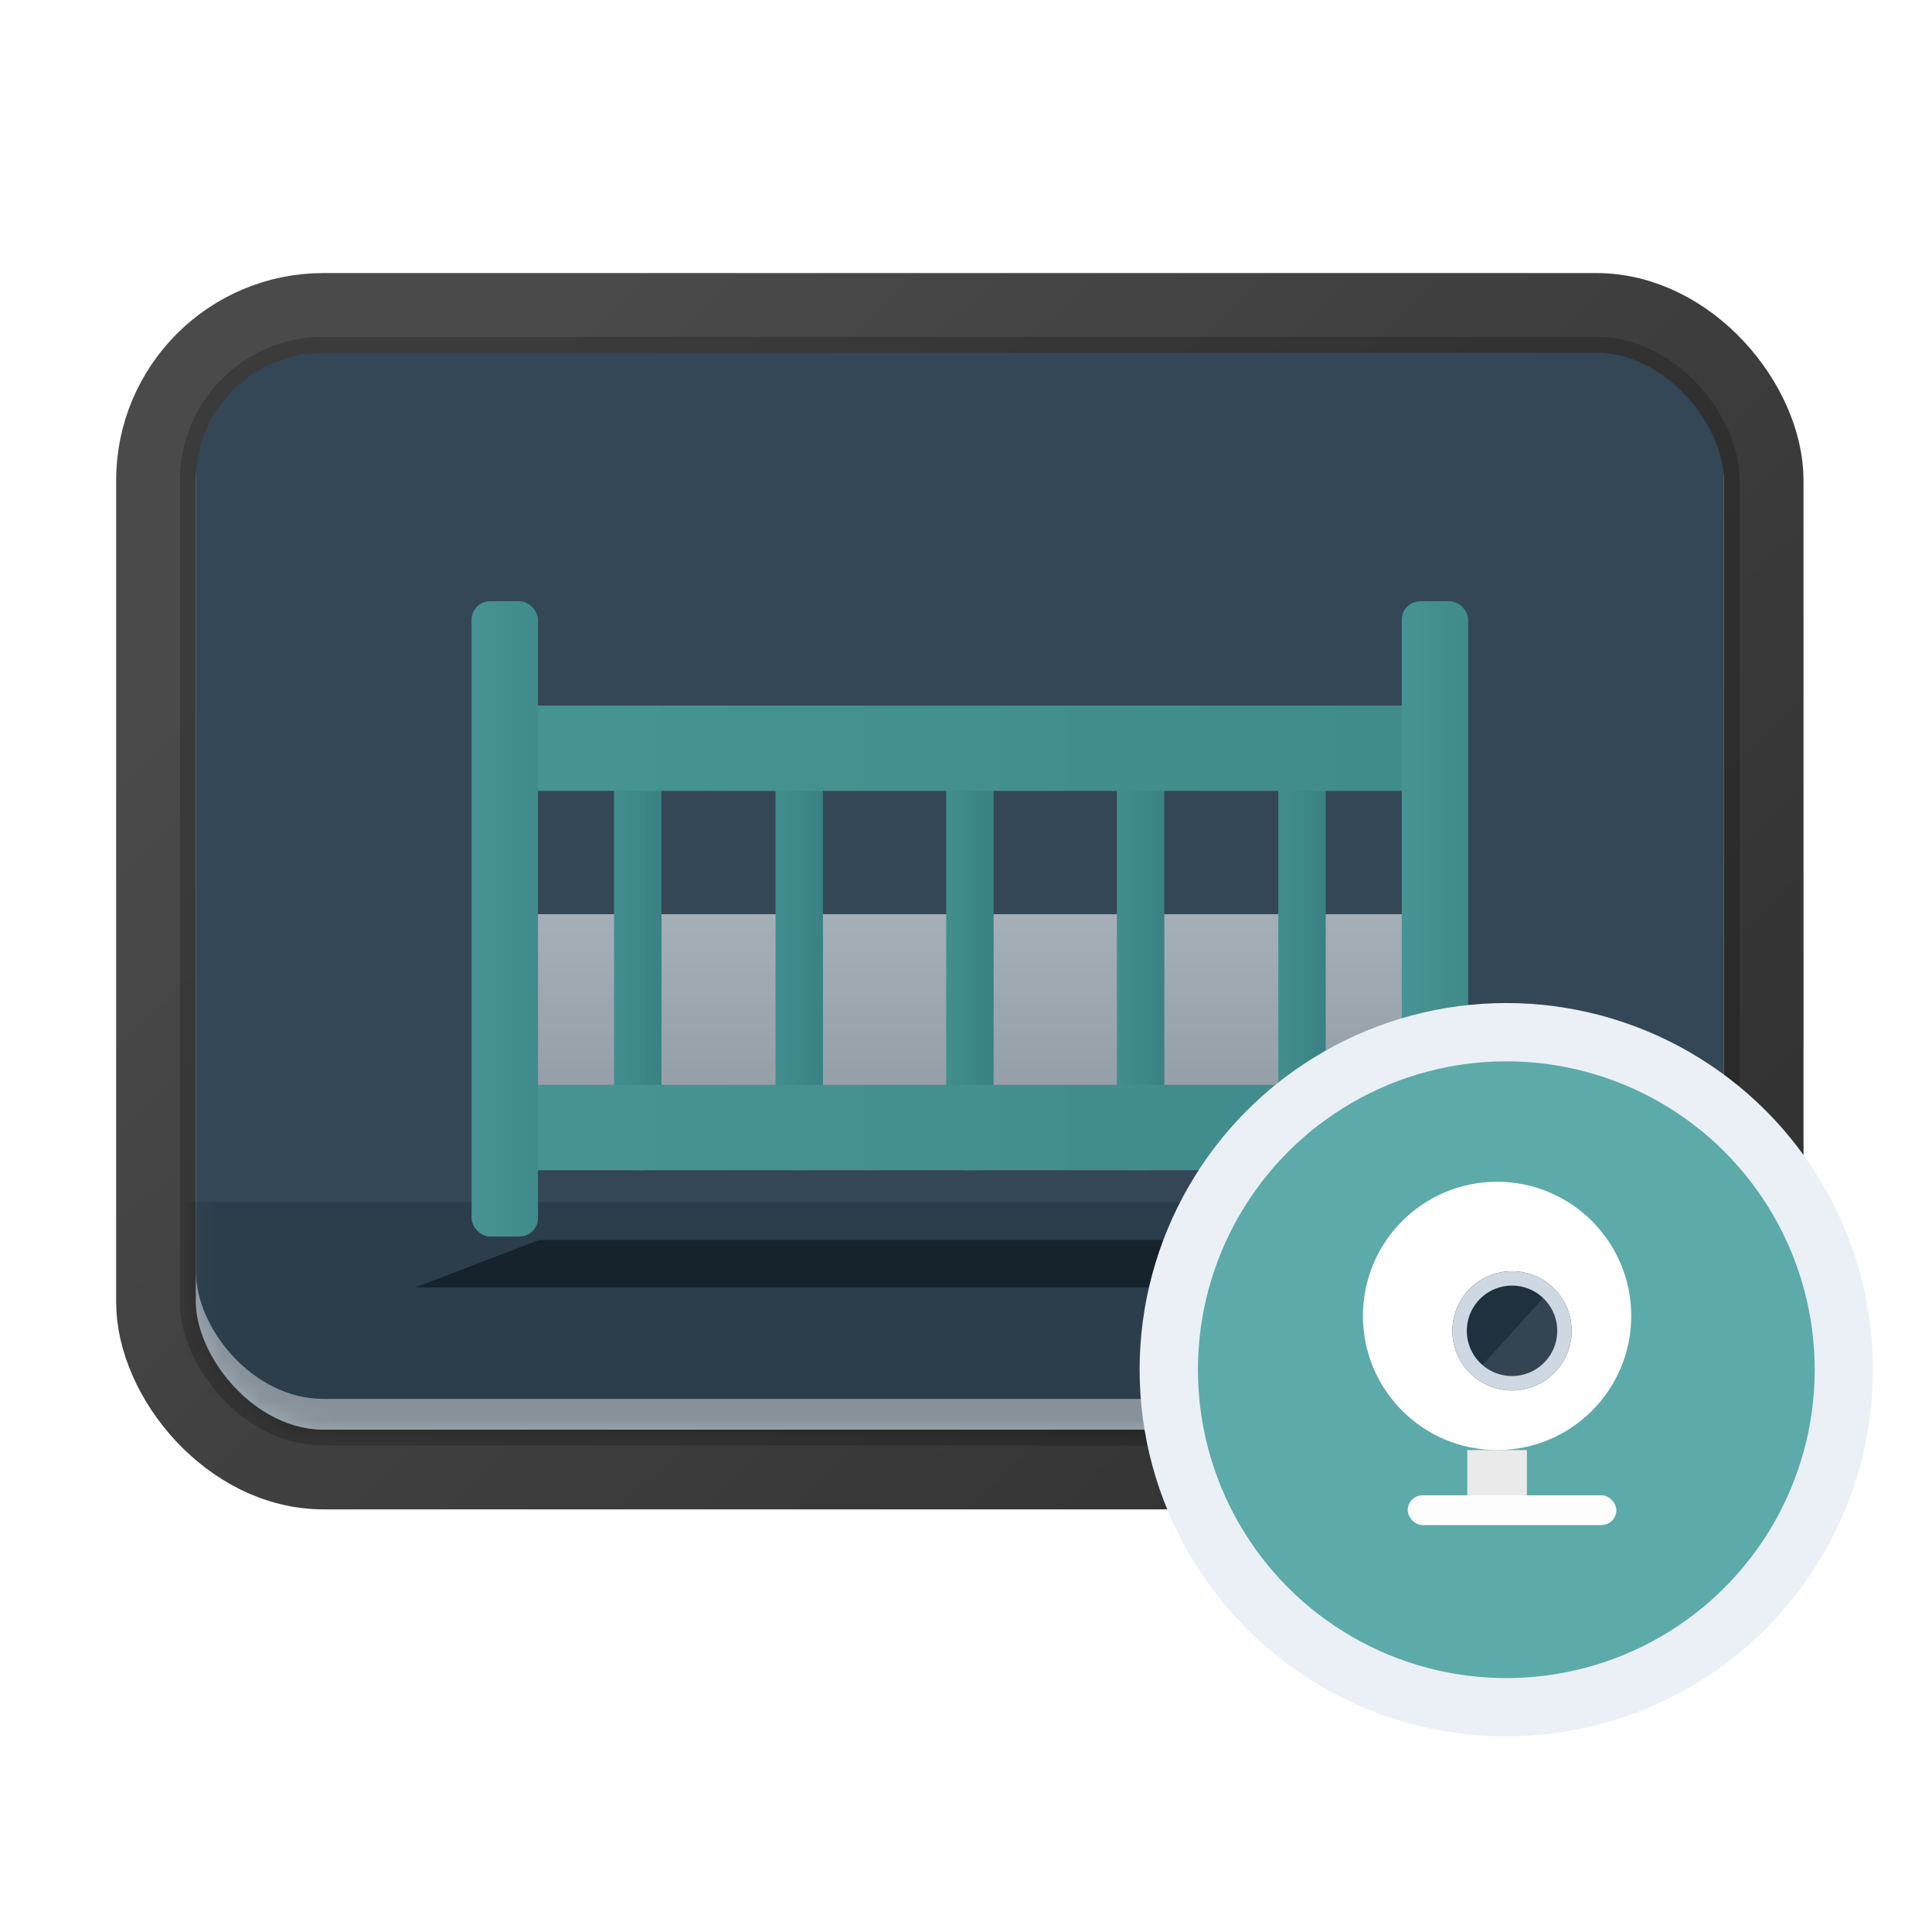 <svg width="100" height="100" viewBox="0 0 100 100" fill="none" xmlns="http://www.w3.org/2000/svg">
<g filter="url(#filter0_i_3952_110697)">
<rect x="10.138" y="18.261" width="79.084" height="55.737" rx="6.604" fill="#43505C"/>
</g>
<rect x="8.075" y="16.197" width="83.211" height="59.864" rx="8.667" stroke="url(#paint0_linear_3952_110697)" stroke-width="4.127"/>
<mask id="mask0_3952_110697" style="mask-type:alpha" maskUnits="userSpaceOnUse" x="10" y="18" width="80" height="56">
<rect x="10.138" y="18.261" width="79.084" height="55.737" rx="6.604" fill="#1E3A4E"/>
</mask>
<g mask="url(#mask0_3952_110697)">
<rect opacity="0.2" x="9.385" y="62.22" width="84.088" height="12.22" fill="black"/>
</g>
<g opacity="0.7" filter="url(#filter1_f_3952_110697)">
<path d="M27.894 64.184H73L79.404 66.638H21.49L27.894 64.184Z" fill="black"/>
</g>
<rect x="24.438" y="47.318" width="51.042" height="9.816" fill="url(#paint1_linear_3952_110697)"/>
<rect x="31.784" y="37.993" width="2.454" height="22.576" rx="0.982" fill="url(#paint2_linear_3952_110697)"/>
<rect x="40.142" y="37.993" width="2.454" height="22.576" rx="0.982" fill="url(#paint3_linear_3952_110697)"/>
<rect x="48.976" y="37.993" width="2.454" height="22.576" rx="0.982" fill="url(#paint4_linear_3952_110697)"/>
<rect x="57.81" y="37.993" width="2.454" height="22.576" rx="0.982" fill="url(#paint5_linear_3952_110697)"/>
<rect x="66.165" y="37.993" width="2.454" height="22.576" rx="0.982" fill="url(#paint6_linear_3952_110697)"/>
<g filter="url(#filter2_i_3952_110697)">
<rect x="25.417" y="37.502" width="49.079" height="4.417" fill="url(#paint7_linear_3952_110697)"/>
</g>
<g filter="url(#filter3_i_3952_110697)">
<rect x="25.417" y="57.134" width="49.079" height="4.417" fill="url(#paint8_linear_3952_110697)"/>
</g>
<g filter="url(#filter4_i_3952_110697)">
<rect x="24.41" y="32.103" width="3.436" height="32.883" rx="0.957" fill="url(#paint9_linear_3952_110697)"/>
</g>
<g filter="url(#filter5_i_3952_110697)">
<rect x="72.556" y="32.103" width="3.436" height="32.883" rx="0.957" fill="url(#paint10_linear_3952_110697)"/>
</g>
<rect x="10.138" y="18.261" width="79.084" height="55.737" rx="6.604" fill="#1E3A4E" fill-opacity="0.4"/>
<rect x="9.725" y="17.848" width="79.909" height="56.562" rx="7.016" stroke="black" stroke-opacity="0.2" stroke-width="0.825"/>
<circle cx="77.965" cy="70.896" r="18.979" fill="#EAF0F5"/>
<circle cx="77.967" cy="70.896" r="15.962" fill="#5DAAAA"/>
<g filter="url(#filter6_d_3952_110697)">
<g filter="url(#filter7_i_3952_110697)">
<rect x="76.718" y="75.055" width="3.086" height="3.858" fill="#EAEAEA"/>
</g>
<g filter="url(#filter8_i_3952_110697)">
<circle cx="78.261" cy="68.883" r="6.944" fill="white"/>
</g>
<circle cx="78.262" cy="68.883" r="3.086" fill="#1F303F"/>
<path fill-rule="evenodd" clip-rule="evenodd" d="M75.958 70.935C76.523 71.57 77.347 71.969 78.263 71.969C79.967 71.969 81.349 70.588 81.349 68.883C81.349 67.995 80.974 67.194 80.373 66.631L76.245 71.195L75.958 70.935Z" fill="white" fill-opacity="0.1"/>
<circle cx="78.262" cy="68.883" r="2.713" stroke="#CDD8E2" stroke-width="0.746"/>
<rect x="72.862" y="77.395" width="10.801" height="1.543" rx="0.772" fill="#FDFDFD"/>
</g>
<defs>
<filter id="filter0_i_3952_110697" x="6.011" y="12.543" width="87.338" height="65.582" filterUnits="userSpaceOnUse" color-interpolation-filters="sRGB">
<feFlood flood-opacity="0" result="BackgroundImageFix"/>
<feBlend mode="normal" in="SourceGraphic" in2="BackgroundImageFix" result="shape"/>
<feColorMatrix in="SourceAlpha" type="matrix" values="0 0 0 0 0 0 0 0 0 0 0 0 0 0 0 0 0 0 127 0" result="hardAlpha"/>
<feOffset dy="-1.591"/>
<feGaussianBlur stdDeviation="0.795"/>
<feComposite in2="hardAlpha" operator="arithmetic" k2="-1" k3="1"/>
<feColorMatrix type="matrix" values="0 0 0 0 0.3 0 0 0 0 0.685 0 0 0 0 0.635 0 0 0 0.9 0"/>
<feBlend mode="normal" in2="shape" result="effect1_innerShadow_3952_110697"/>
</filter>
<filter id="filter1_f_3952_110697" x="18.055" y="60.748" width="64.785" height="9.325" filterUnits="userSpaceOnUse" color-interpolation-filters="sRGB">
<feFlood flood-opacity="0" result="BackgroundImageFix"/>
<feBlend mode="normal" in="SourceGraphic" in2="BackgroundImageFix" result="shape"/>
<feGaussianBlur stdDeviation="1.718" result="effect1_foregroundBlur_3952_110697"/>
</filter>
<filter id="filter2_i_3952_110697" x="25.417" y="36.52" width="49.079" height="5.399" filterUnits="userSpaceOnUse" color-interpolation-filters="sRGB">
<feFlood flood-opacity="0" result="BackgroundImageFix"/>
<feBlend mode="normal" in="SourceGraphic" in2="BackgroundImageFix" result="shape"/>
<feColorMatrix in="SourceAlpha" type="matrix" values="0 0 0 0 0 0 0 0 0 0 0 0 0 0 0 0 0 0 127 0" result="hardAlpha"/>
<feOffset dy="-0.982"/>
<feGaussianBlur stdDeviation="0.491"/>
<feComposite in2="hardAlpha" operator="arithmetic" k2="-1" k3="1"/>
<feColorMatrix type="matrix" values="0 0 0 0 0.3 0 0 0 0 0.685 0 0 0 0 0.635 0 0 0 0.9 0"/>
<feBlend mode="normal" in2="shape" result="effect1_innerShadow_3952_110697"/>
</filter>
<filter id="filter3_i_3952_110697" x="25.417" y="56.152" width="49.079" height="5.399" filterUnits="userSpaceOnUse" color-interpolation-filters="sRGB">
<feFlood flood-opacity="0" result="BackgroundImageFix"/>
<feBlend mode="normal" in="SourceGraphic" in2="BackgroundImageFix" result="shape"/>
<feColorMatrix in="SourceAlpha" type="matrix" values="0 0 0 0 0 0 0 0 0 0 0 0 0 0 0 0 0 0 127 0" result="hardAlpha"/>
<feOffset dy="-0.982"/>
<feGaussianBlur stdDeviation="0.491"/>
<feComposite in2="hardAlpha" operator="arithmetic" k2="-1" k3="1"/>
<feColorMatrix type="matrix" values="0 0 0 0 0.3 0 0 0 0 0.685 0 0 0 0 0.635 0 0 0 0.9 0"/>
<feBlend mode="normal" in2="shape" result="effect1_innerShadow_3952_110697"/>
</filter>
<filter id="filter4_i_3952_110697" x="24.41" y="31.122" width="3.436" height="33.864" filterUnits="userSpaceOnUse" color-interpolation-filters="sRGB">
<feFlood flood-opacity="0" result="BackgroundImageFix"/>
<feBlend mode="normal" in="SourceGraphic" in2="BackgroundImageFix" result="shape"/>
<feColorMatrix in="SourceAlpha" type="matrix" values="0 0 0 0 0 0 0 0 0 0 0 0 0 0 0 0 0 0 127 0" result="hardAlpha"/>
<feOffset dy="-0.982"/>
<feGaussianBlur stdDeviation="0.491"/>
<feComposite in2="hardAlpha" operator="arithmetic" k2="-1" k3="1"/>
<feColorMatrix type="matrix" values="0 0 0 0 0 0 0 0 0 0 0 0 0 0 0 0 0 0 0.11 0"/>
<feBlend mode="normal" in2="shape" result="effect1_innerShadow_3952_110697"/>
</filter>
<filter id="filter5_i_3952_110697" x="72.556" y="31.122" width="3.436" height="33.864" filterUnits="userSpaceOnUse" color-interpolation-filters="sRGB">
<feFlood flood-opacity="0" result="BackgroundImageFix"/>
<feBlend mode="normal" in="SourceGraphic" in2="BackgroundImageFix" result="shape"/>
<feColorMatrix in="SourceAlpha" type="matrix" values="0 0 0 0 0 0 0 0 0 0 0 0 0 0 0 0 0 0 127 0" result="hardAlpha"/>
<feOffset dy="-0.982"/>
<feGaussianBlur stdDeviation="0.491"/>
<feComposite in2="hardAlpha" operator="arithmetic" k2="-1" k3="1"/>
<feColorMatrix type="matrix" values="0 0 0 0 0 0 0 0 0 0 0 0 0 0 0 0 0 0 0.11 0"/>
<feBlend mode="normal" in2="shape" result="effect1_innerShadow_3952_110697"/>
</filter>
<filter id="filter6_d_3952_110697" x="69.334" y="59.956" width="17.855" height="20.967" filterUnits="userSpaceOnUse" color-interpolation-filters="sRGB">
<feFlood flood-opacity="0" result="BackgroundImageFix"/>
<feColorMatrix in="SourceAlpha" type="matrix" values="0 0 0 0 0 0 0 0 0 0 0 0 0 0 0 0 0 0 127 0" result="hardAlpha"/>
<feOffset/>
<feGaussianBlur stdDeviation="0.992"/>
<feComposite in2="hardAlpha" operator="out"/>
<feColorMatrix type="matrix" values="0 0 0 0 0 0 0 0 0 0 0 0 0 0 0 0 0 0 0.08 0"/>
<feBlend mode="normal" in2="BackgroundImageFix" result="effect1_dropShadow_3952_110697"/>
<feBlend mode="normal" in="SourceGraphic" in2="effect1_dropShadow_3952_110697" result="shape"/>
</filter>
<filter id="filter7_i_3952_110697" x="75.947" y="75.055" width="3.857" height="3.857" filterUnits="userSpaceOnUse" color-interpolation-filters="sRGB">
<feFlood flood-opacity="0" result="BackgroundImageFix"/>
<feBlend mode="normal" in="SourceGraphic" in2="BackgroundImageFix" result="shape"/>
<feColorMatrix in="SourceAlpha" type="matrix" values="0 0 0 0 0 0 0 0 0 0 0 0 0 0 0 0 0 0 127 0" result="hardAlpha"/>
<feOffset dx="-0.772"/>
<feGaussianBlur stdDeviation="0.386"/>
<feComposite in2="hardAlpha" operator="arithmetic" k2="-1" k3="1"/>
<feColorMatrix type="matrix" values="0 0 0 0 0 0 0 0 0 0 0 0 0 0 0 0 0 0 0.12 0"/>
<feBlend mode="normal" in2="shape" result="effect1_innerShadow_3952_110697"/>
</filter>
<filter id="filter8_i_3952_110697" x="70.546" y="61.168" width="14.659" height="14.658" filterUnits="userSpaceOnUse" color-interpolation-filters="sRGB">
<feFlood flood-opacity="0" result="BackgroundImageFix"/>
<feBlend mode="normal" in="SourceGraphic" in2="BackgroundImageFix" result="shape"/>
<feColorMatrix in="SourceAlpha" type="matrix" values="0 0 0 0 0 0 0 0 0 0 0 0 0 0 0 0 0 0 127 0" result="hardAlpha"/>
<feOffset dx="-0.772" dy="-0.772"/>
<feGaussianBlur stdDeviation="1.543"/>
<feComposite in2="hardAlpha" operator="arithmetic" k2="-1" k3="1"/>
<feColorMatrix type="matrix" values="0 0 0 0 0 0 0 0 0 0 0 0 0 0 0 0 0 0 0.2 0"/>
<feBlend mode="normal" in2="shape" result="effect1_innerShadow_3952_110697"/>
</filter>
<linearGradient id="paint0_linear_3952_110697" x1="27.12" y1="18.261" x2="78.248" y2="70.797" gradientUnits="userSpaceOnUse">
<stop stop-color="#4A4A4A"/>
<stop offset="1" stop-color="#333333"/>
</linearGradient>
<linearGradient id="paint1_linear_3952_110697" x1="48.241" y1="46.678" x2="48.241" y2="59.481" gradientUnits="userSpaceOnUse">
<stop stop-color="white"/>
<stop offset="1" stop-color="#D9D9D9"/>
</linearGradient>
<linearGradient id="paint2_linear_3952_110697" x1="31.738" y1="46.62" x2="34.286" y2="46.62" gradientUnits="userSpaceOnUse">
<stop stop-color="#5AC8BA"/>
<stop offset="1" stop-color="#4CB1A5"/>
</linearGradient>
<linearGradient id="paint3_linear_3952_110697" x1="40.095" y1="46.62" x2="42.644" y2="46.62" gradientUnits="userSpaceOnUse">
<stop stop-color="#5AC8BA"/>
<stop offset="1" stop-color="#4CB1A5"/>
</linearGradient>
<linearGradient id="paint4_linear_3952_110697" x1="48.929" y1="46.62" x2="51.477" y2="46.62" gradientUnits="userSpaceOnUse">
<stop stop-color="#5AC8BA"/>
<stop offset="1" stop-color="#4CB1A5"/>
</linearGradient>
<linearGradient id="paint5_linear_3952_110697" x1="57.763" y1="46.62" x2="60.312" y2="46.62" gradientUnits="userSpaceOnUse">
<stop stop-color="#5AC8BA"/>
<stop offset="1" stop-color="#4CB1A5"/>
</linearGradient>
<linearGradient id="paint6_linear_3952_110697" x1="66.118" y1="46.62" x2="68.666" y2="46.62" gradientUnits="userSpaceOnUse">
<stop stop-color="#5AC8BA"/>
<stop offset="1" stop-color="#4CB1A5"/>
</linearGradient>
<linearGradient id="paint7_linear_3952_110697" x1="25.417" y1="39.711" x2="74.496" y2="39.711" gradientUnits="userSpaceOnUse">
<stop stop-color="#61D0C2"/>
<stop offset="1" stop-color="#56C2B4"/>
</linearGradient>
<linearGradient id="paint8_linear_3952_110697" x1="25.417" y1="59.342" x2="74.496" y2="59.342" gradientUnits="userSpaceOnUse">
<stop stop-color="#61D0C2"/>
<stop offset="1" stop-color="#56C2B4"/>
</linearGradient>
<linearGradient id="paint9_linear_3952_110697" x1="24.41" y1="48.545" x2="27.846" y2="48.545" gradientUnits="userSpaceOnUse">
<stop stop-color="#61D0C2"/>
<stop offset="1" stop-color="#56C2B4"/>
</linearGradient>
<linearGradient id="paint10_linear_3952_110697" x1="72.556" y1="48.545" x2="75.992" y2="48.545" gradientUnits="userSpaceOnUse">
<stop stop-color="#61D0C2"/>
<stop offset="1" stop-color="#56C2B4"/>
</linearGradient>
</defs>
</svg>
